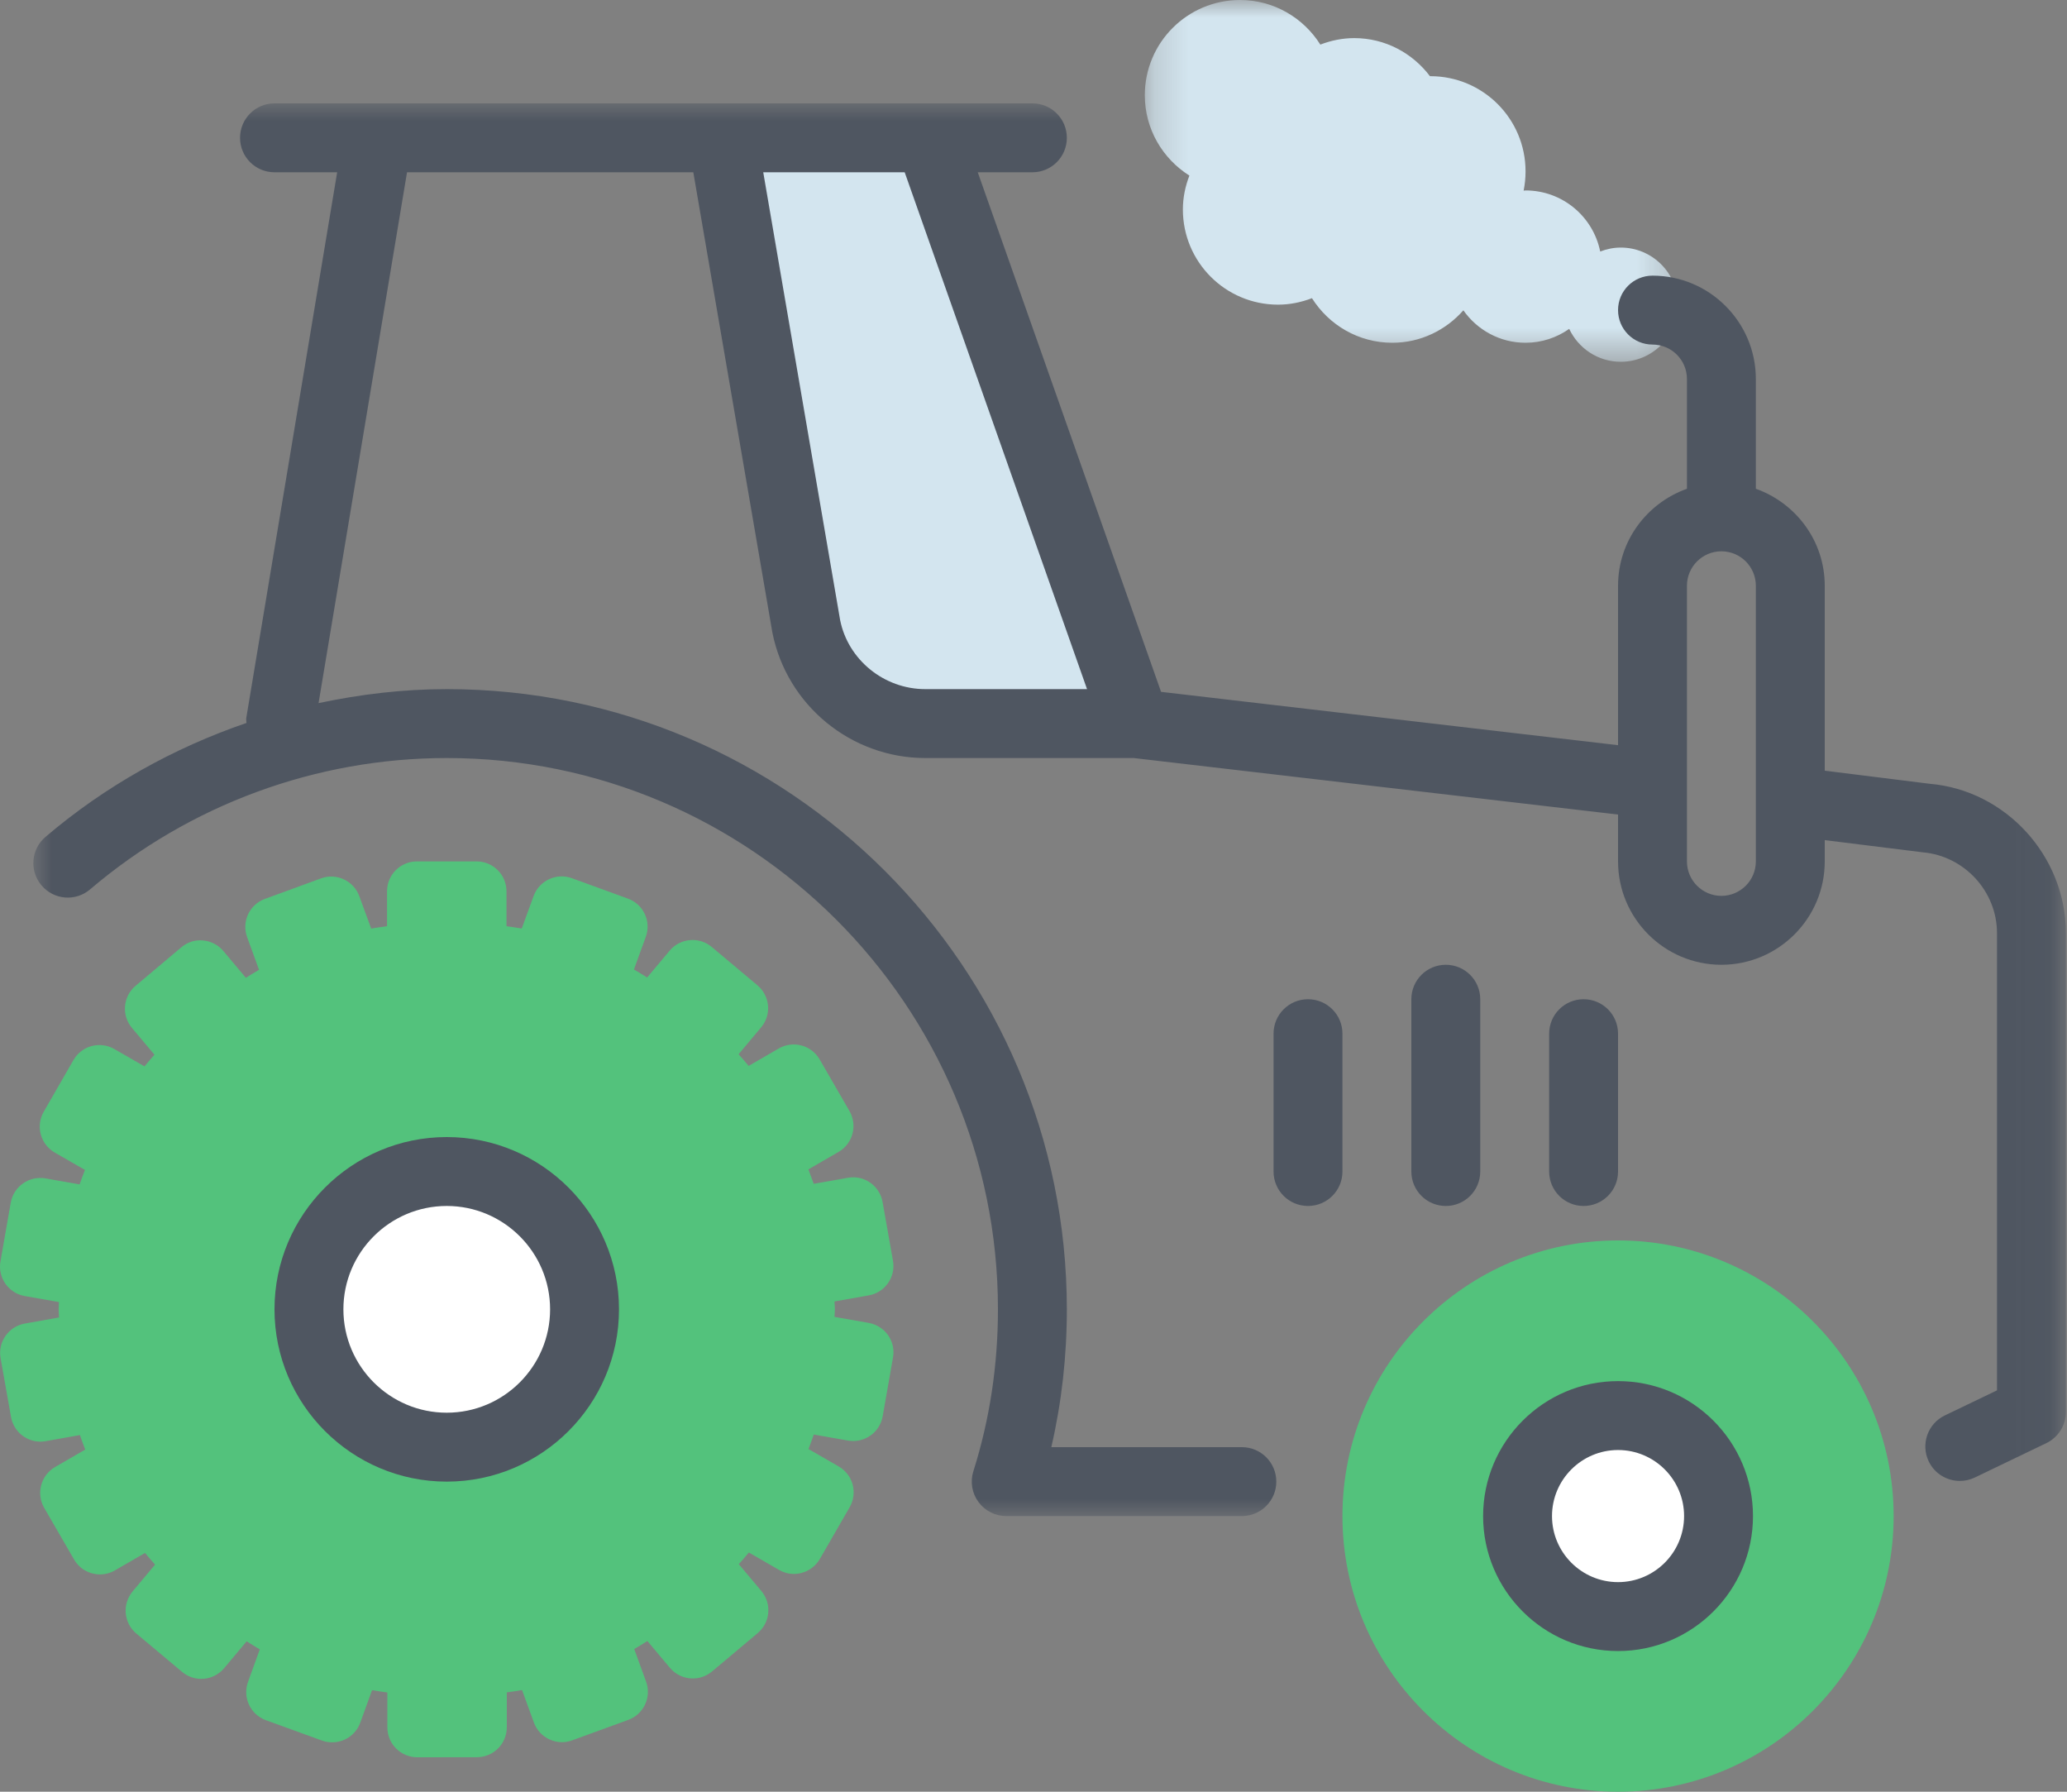 <?xml version="1.0" encoding="UTF-8"?>
<svg width="60px" height="52px" viewBox="0 0 60 52" version="1.1" xmlns="http://www.w3.org/2000/svg" xmlns:xlink="http://www.w3.org/1999/xlink">
    <rect x="0" y="0" width="60" height="52" fill="#808080" stroke="none"/>
    <!-- Generator: Sketch 49.3 (51167) - http://www.bohemiancoding.com/sketch -->
    <title>Icon/ Tractor/Farming</title>
    <desc>Created with Sketch.</desc>
    <defs>
        <polygon id="path-1" points="0.231 1.42108547e-14 15.705 1.42108547e-14 15.705 10.5 0.231 10.5 0.231 0"></polygon>
        <polygon id="path-3" points="59.968 41 59.968 0 0.968 0 0.968 41"></polygon>
    </defs>
    <g id="Icon/-Tractor/Farming" stroke="none" stroke-width="1" fill="none" fill-rule="evenodd">
        <g id="Tractor/Farming">
            <g id="Group-3" transform="translate(33, 0)">
                <mask id="mask-2" fill="white">
                    <use xlink:href="#path-1"></use>
                </mask>
                <g id="Clip-2"></g>
                <path d="M14.047,7.185 C13.836,7.185 13.636,7.228 13.45,7.3 C13.247,6.289 12.355,5.527 11.283,5.527 C11.265,5.527 11.246,5.532 11.227,5.533 C11.264,5.352 11.283,5.165 11.283,4.974 C11.283,3.448 10.047,2.211 8.521,2.211 C8.517,2.211 8.513,2.212 8.509,2.212 C8.005,1.544 7.212,1.106 6.31,1.106 C5.962,1.106 5.633,1.177 5.326,1.294 C4.837,0.519 3.979,-0 2.994,-0 C1.468,-0 0.231,1.238 0.231,2.763 C0.231,3.748 0.75,4.607 1.525,5.096 C1.407,5.403 1.336,5.732 1.336,6.08 C1.336,7.605 2.573,8.842 4.1,8.842 C4.447,8.842 4.776,8.771 5.083,8.654 C5.572,9.429 6.431,9.948 7.415,9.948 C8.24,9.948 8.972,9.58 9.478,9.006 C9.878,9.575 10.536,9.948 11.283,9.948 C11.756,9.948 12.192,9.797 12.55,9.545 C12.816,10.108 13.383,10.5 14.047,10.5 C14.962,10.5 15.705,9.758 15.705,8.842 C15.705,7.927 14.962,7.185 14.047,7.185" id="Fill-1" fill="#D3E5EF" mask="url(#mask-2)"></path>
            </g>
            <path d="M32.968,21 L26.858,21 C25.178,21 23.728,19.81 23.398,18.17 L20.968,4 L26.968,4 L32.968,21 Z" id="Fill-4" fill="#D3E5EF"></path>
            <g id="Group-8" transform="translate(0, 25)" fill="#53C27C">
                <path d="M25.779,13.75 C25.647,13.563 25.445,13.435 25.218,13.394 L24.224,13.219 C24.225,13.146 24.235,13.073 24.235,13 C24.235,12.923 24.225,12.848 24.223,12.771 L25.218,12.595 C25.445,12.556 25.646,12.427 25.778,12.238 C25.91,12.05 25.962,11.817 25.921,11.591 L25.619,9.884 C25.535,9.413 25.084,9.096 24.615,9.182 L23.62,9.357 C23.571,9.217 23.519,9.076 23.466,8.938 L24.342,8.431 C24.541,8.316 24.686,8.126 24.746,7.904 C24.804,7.682 24.773,7.446 24.659,7.246 L23.792,5.746 C23.551,5.331 23.02,5.189 22.607,5.429 L21.732,5.935 C21.638,5.819 21.538,5.709 21.44,5.597 L22.093,4.817 C22.242,4.642 22.314,4.414 22.294,4.186 C22.273,3.956 22.163,3.744 21.987,3.596 L20.659,2.482 C20.292,2.176 19.745,2.224 19.439,2.59 L18.785,3.369 C18.657,3.292 18.533,3.209 18.402,3.136 L18.746,2.19 C18.91,1.741 18.677,1.243 18.227,1.08 L16.599,0.487 C16.152,0.324 15.652,0.556 15.489,1.006 L15.145,1.948 C15,1.92 14.849,1.904 14.702,1.881 L14.702,0.866 C14.702,0.388 14.314,0 13.835,0 L12.101,0 C11.623,0 11.235,0.388 11.235,0.866 L11.235,1.881 C11.082,1.904 10.926,1.921 10.775,1.951 L10.43,1.009 C10.265,0.56 9.768,0.329 9.319,0.492 L7.69,1.088 C7.473,1.166 7.299,1.328 7.201,1.536 C7.105,1.745 7.094,1.983 7.174,2.199 L7.519,3.146 C7.388,3.219 7.264,3.301 7.137,3.378 L6.483,2.6 C6.335,2.424 6.122,2.313 5.893,2.294 C5.658,2.269 5.436,2.347 5.261,2.495 L3.935,3.611 C3.569,3.919 3.521,4.466 3.83,4.832 L4.484,5.61 C4.386,5.723 4.288,5.833 4.194,5.949 L3.317,5.444 C3.118,5.33 2.882,5.3 2.659,5.359 C2.437,5.419 2.249,5.564 2.133,5.764 L1.269,7.266 C1.031,7.682 1.174,8.21 1.589,8.45 L2.466,8.954 C2.412,9.093 2.36,9.232 2.311,9.374 L1.316,9.199 C1.09,9.162 0.856,9.212 0.669,9.345 C0.479,9.477 0.351,9.678 0.312,9.903 L0.013,11.61 C-0.069,12.082 0.246,12.531 0.717,12.614 L1.713,12.789 C1.711,12.859 1.702,12.929 1.702,13 C1.702,13.08 1.712,13.157 1.714,13.236 L0.719,13.413 C0.248,13.497 -0.067,13.946 0.017,14.418 L0.32,16.124 C0.395,16.544 0.76,16.84 1.173,16.84 C1.222,16.84 1.273,16.835 1.325,16.826 L2.32,16.649 C2.369,16.791 2.421,16.932 2.474,17.07 L1.598,17.577 C1.399,17.692 1.255,17.882 1.196,18.104 C1.136,18.326 1.168,18.562 1.283,18.762 L2.151,20.261 C2.312,20.539 2.602,20.693 2.902,20.693 C3.05,20.693 3.198,20.656 3.335,20.577 L4.21,20.07 C4.303,20.187 4.404,20.296 4.502,20.408 L3.849,21.187 C3.702,21.364 3.63,21.593 3.65,21.821 C3.671,22.05 3.78,22.262 3.957,22.409 L5.285,23.521 C5.448,23.658 5.645,23.725 5.842,23.725 C6.09,23.725 6.335,23.618 6.507,23.414 L7.16,22.635 C7.288,22.712 7.411,22.795 7.542,22.867 L7.199,23.813 C7.036,24.263 7.268,24.76 7.718,24.924 L9.346,25.515 C9.443,25.55 9.543,25.566 9.643,25.566 C9.768,25.566 9.894,25.54 10.01,25.485 C10.218,25.388 10.38,25.212 10.458,24.995 L10.8,24.052 C10.946,24.08 11.096,24.097 11.244,24.12 L11.244,25.134 C11.244,25.363 11.336,25.584 11.499,25.747 C11.662,25.908 11.882,26 12.111,26 L12.112,26 L13.845,25.998 C14.323,25.997 14.711,25.609 14.711,25.131 L14.711,24.117 C14.858,24.094 15.008,24.078 15.154,24.049 L15.498,24.992 C15.576,25.208 15.738,25.384 15.946,25.48 C16.062,25.534 16.186,25.562 16.311,25.562 C16.412,25.562 16.512,25.544 16.608,25.509 L18.237,24.915 C18.686,24.751 18.919,24.254 18.754,23.804 L18.41,22.858 C18.541,22.786 18.665,22.703 18.792,22.626 L19.446,23.404 C19.618,23.608 19.863,23.713 20.111,23.713 C20.307,23.713 20.506,23.646 20.668,23.51 L21.995,22.396 C22.171,22.247 22.281,22.036 22.3,21.808 C22.321,21.578 22.249,21.351 22.1,21.174 L21.446,20.396 C21.545,20.283 21.644,20.173 21.737,20.057 L22.613,20.562 C22.751,20.641 22.899,20.679 23.046,20.679 C23.345,20.679 23.636,20.522 23.798,20.245 L24.664,18.743 C24.778,18.544 24.809,18.308 24.75,18.085 C24.69,17.863 24.545,17.675 24.346,17.56 L23.468,17.054 C23.522,16.915 23.574,16.775 23.622,16.634 L24.619,16.809 C24.67,16.817 24.719,16.821 24.769,16.821 C25.182,16.821 25.548,16.525 25.622,16.104 L25.922,14.397 C25.963,14.172 25.91,13.939 25.779,13.75" id="Fill-6"></path>
            </g>
            <path d="M16.968,38 C16.968,40.209 15.177,42 12.968,42 C10.759,42 8.968,40.209 8.968,38 C8.968,35.791 10.759,34 12.968,34 C15.177,34 16.968,35.791 16.968,38" id="Fill-9" fill="#FFFFFF"></path>
            <path d="M12.968,41 C11.314,41 9.968,39.654 9.968,38 C9.968,36.346 11.314,35 12.968,35 C14.622,35 15.968,36.346 15.968,38 C15.968,39.654 14.622,41 12.968,41 M12.968,33 C10.211,33 7.968,35.243 7.968,38 C7.968,40.757 10.211,43 12.968,43 C15.725,43 17.968,40.757 17.968,38 C17.968,35.243 15.725,33 12.968,33" id="Fill-11" fill="#4F5661"></path>
            <path d="M46.968,36 C42.557,36 38.968,39.589 38.968,44 C38.968,48.411 42.557,52 46.968,52 C51.379,52 54.968,48.411 54.968,44 C54.968,39.589 51.379,36 46.968,36" id="Fill-13" fill="#53C27C"></path>
            <path d="M49.885,44 C49.885,45.61 48.578,46.917 46.968,46.917 C45.358,46.917 44.051,45.61 44.051,44 C44.051,42.39 45.358,41.083 46.968,41.083 C48.578,41.083 49.885,42.39 49.885,44" id="Fill-15" fill="#FFFFFF"></path>
            <path d="M46.968,45.917 C45.911,45.917 45.051,45.057 45.051,44 C45.051,42.943 45.911,42.083 46.968,42.083 C48.025,42.083 48.885,42.943 48.885,44 C48.885,45.057 48.025,45.917 46.968,45.917 M46.968,40.083 C44.808,40.083 43.051,41.84 43.051,44 C43.051,46.16 44.808,47.917 46.968,47.917 C49.128,47.917 50.885,46.16 50.885,44 C50.885,41.84 49.128,40.083 46.968,40.083" id="Fill-17" fill="#4F5661"></path>
            <g id="Group-21" transform="translate(0, 3)">
                <mask id="mask-4" fill="white">
                    <use xlink:href="#path-3"></use>
                </mask>
                <g id="Clip-20"></g>
                <path d="M50.968,22 C50.968,22.552 50.52,23 49.968,23 C49.416,23 48.968,22.552 48.968,22 L48.968,14 C48.968,13.448 49.416,13 49.968,13 C50.52,13 50.968,13.448 50.968,14 L50.968,22 Z M26.859,17 C25.658,17 24.617,16.146 24.387,14.997 L22.155,2 L26.261,2 L31.554,17 L26.859,17 Z M56.022,19.748 L52.968,19.367 L52.968,14 C52.968,12.698 52.129,11.599 50.968,11.185 L50.968,8 C50.968,6.346 49.622,5 47.968,5 C47.415,5 46.968,5.447 46.968,6 C46.968,6.553 47.415,7 47.968,7 C48.52,7 48.968,7.448 48.968,8 L48.968,11.185 C47.807,11.599 46.968,12.698 46.968,14 L46.968,18.627 L33.703,17.079 L28.382,2 L29.968,2 C30.521,2 30.968,1.553 30.968,1 C30.968,0.447 30.521,0 29.968,0 L26.968,0 L20.968,0 L14.968,0 L10.968,0 L7.968,0 C7.415,0 6.968,0.447 6.968,1 C6.968,1.553 7.415,2 7.968,2 L9.787,2 L7.149,17.836 C7.14,17.886 7.155,17.933 7.154,17.982 C5.034,18.708 3.048,19.816 1.32,21.289 C0.899,21.646 0.849,22.278 1.207,22.698 C1.565,23.12 2.197,23.17 2.616,22.811 C5.501,20.354 9.177,19 12.968,19 C21.79,19 28.968,26.178 28.968,35 C28.968,36.622 28.728,38.203 28.255,39.698 C28.158,40.002 28.213,40.334 28.402,40.591 C28.59,40.848 28.89,41 29.208,41 L36.048,41 C36.601,41 37.048,40.553 37.048,40 C37.048,39.447 36.601,39 36.048,39 L30.517,39 C30.817,37.704 30.968,36.364 30.968,35 C30.968,25.075 22.893,17 12.968,17 C11.709,17 10.465,17.148 9.247,17.406 L11.815,2 L14.968,2 L20.125,2 L22.421,15.362 C22.842,17.47 24.708,19 26.859,19 L32.91,19 L46.968,20.64 L46.968,22 C46.968,23.654 48.314,25 49.968,25 C51.622,25 52.968,23.654 52.968,22 L52.968,21.382 L55.812,21.736 C57.021,21.841 57.968,22.87 57.968,24.08 L57.968,37.352 L56.454,38.079 C55.957,38.318 55.747,38.916 55.987,39.414 C56.158,39.771 56.516,39.98 56.889,39.98 C57.033,39.98 57.182,39.949 57.322,39.882 L59.402,38.882 C59.747,38.715 59.968,38.365 59.968,37.98 L59.968,24.08 C59.968,21.842 58.218,19.937 56.022,19.748 Z" id="Fill-19" fill="#4F5661" mask="url(#mask-4)"></path>
            </g>
            <path d="M37.968,35 C37.415,35 36.968,34.553 36.968,34 L36.968,30 C36.968,29.447 37.415,29 37.968,29 C38.521,29 38.968,29.447 38.968,30 L38.968,34 C38.968,34.553 38.521,35 37.968,35" id="Fill-22" fill="#4F5661"></path>
            <path d="M41.968,35 C41.415,35 40.968,34.553 40.968,34 L40.968,29 C40.968,28.447 41.415,28 41.968,28 C42.521,28 42.968,28.447 42.968,29 L42.968,34 C42.968,34.553 42.521,35 41.968,35" id="Fill-24" fill="#4F5661"></path>
            <path d="M45.968,35 C45.415,35 44.968,34.553 44.968,34 L44.968,30 C44.968,29.447 45.415,29 45.968,29 C46.521,29 46.968,29.447 46.968,30 L46.968,34 C46.968,34.553 46.521,35 45.968,35" id="Fill-26" fill="#4F5661"></path>
        </g>
    </g>
</svg>